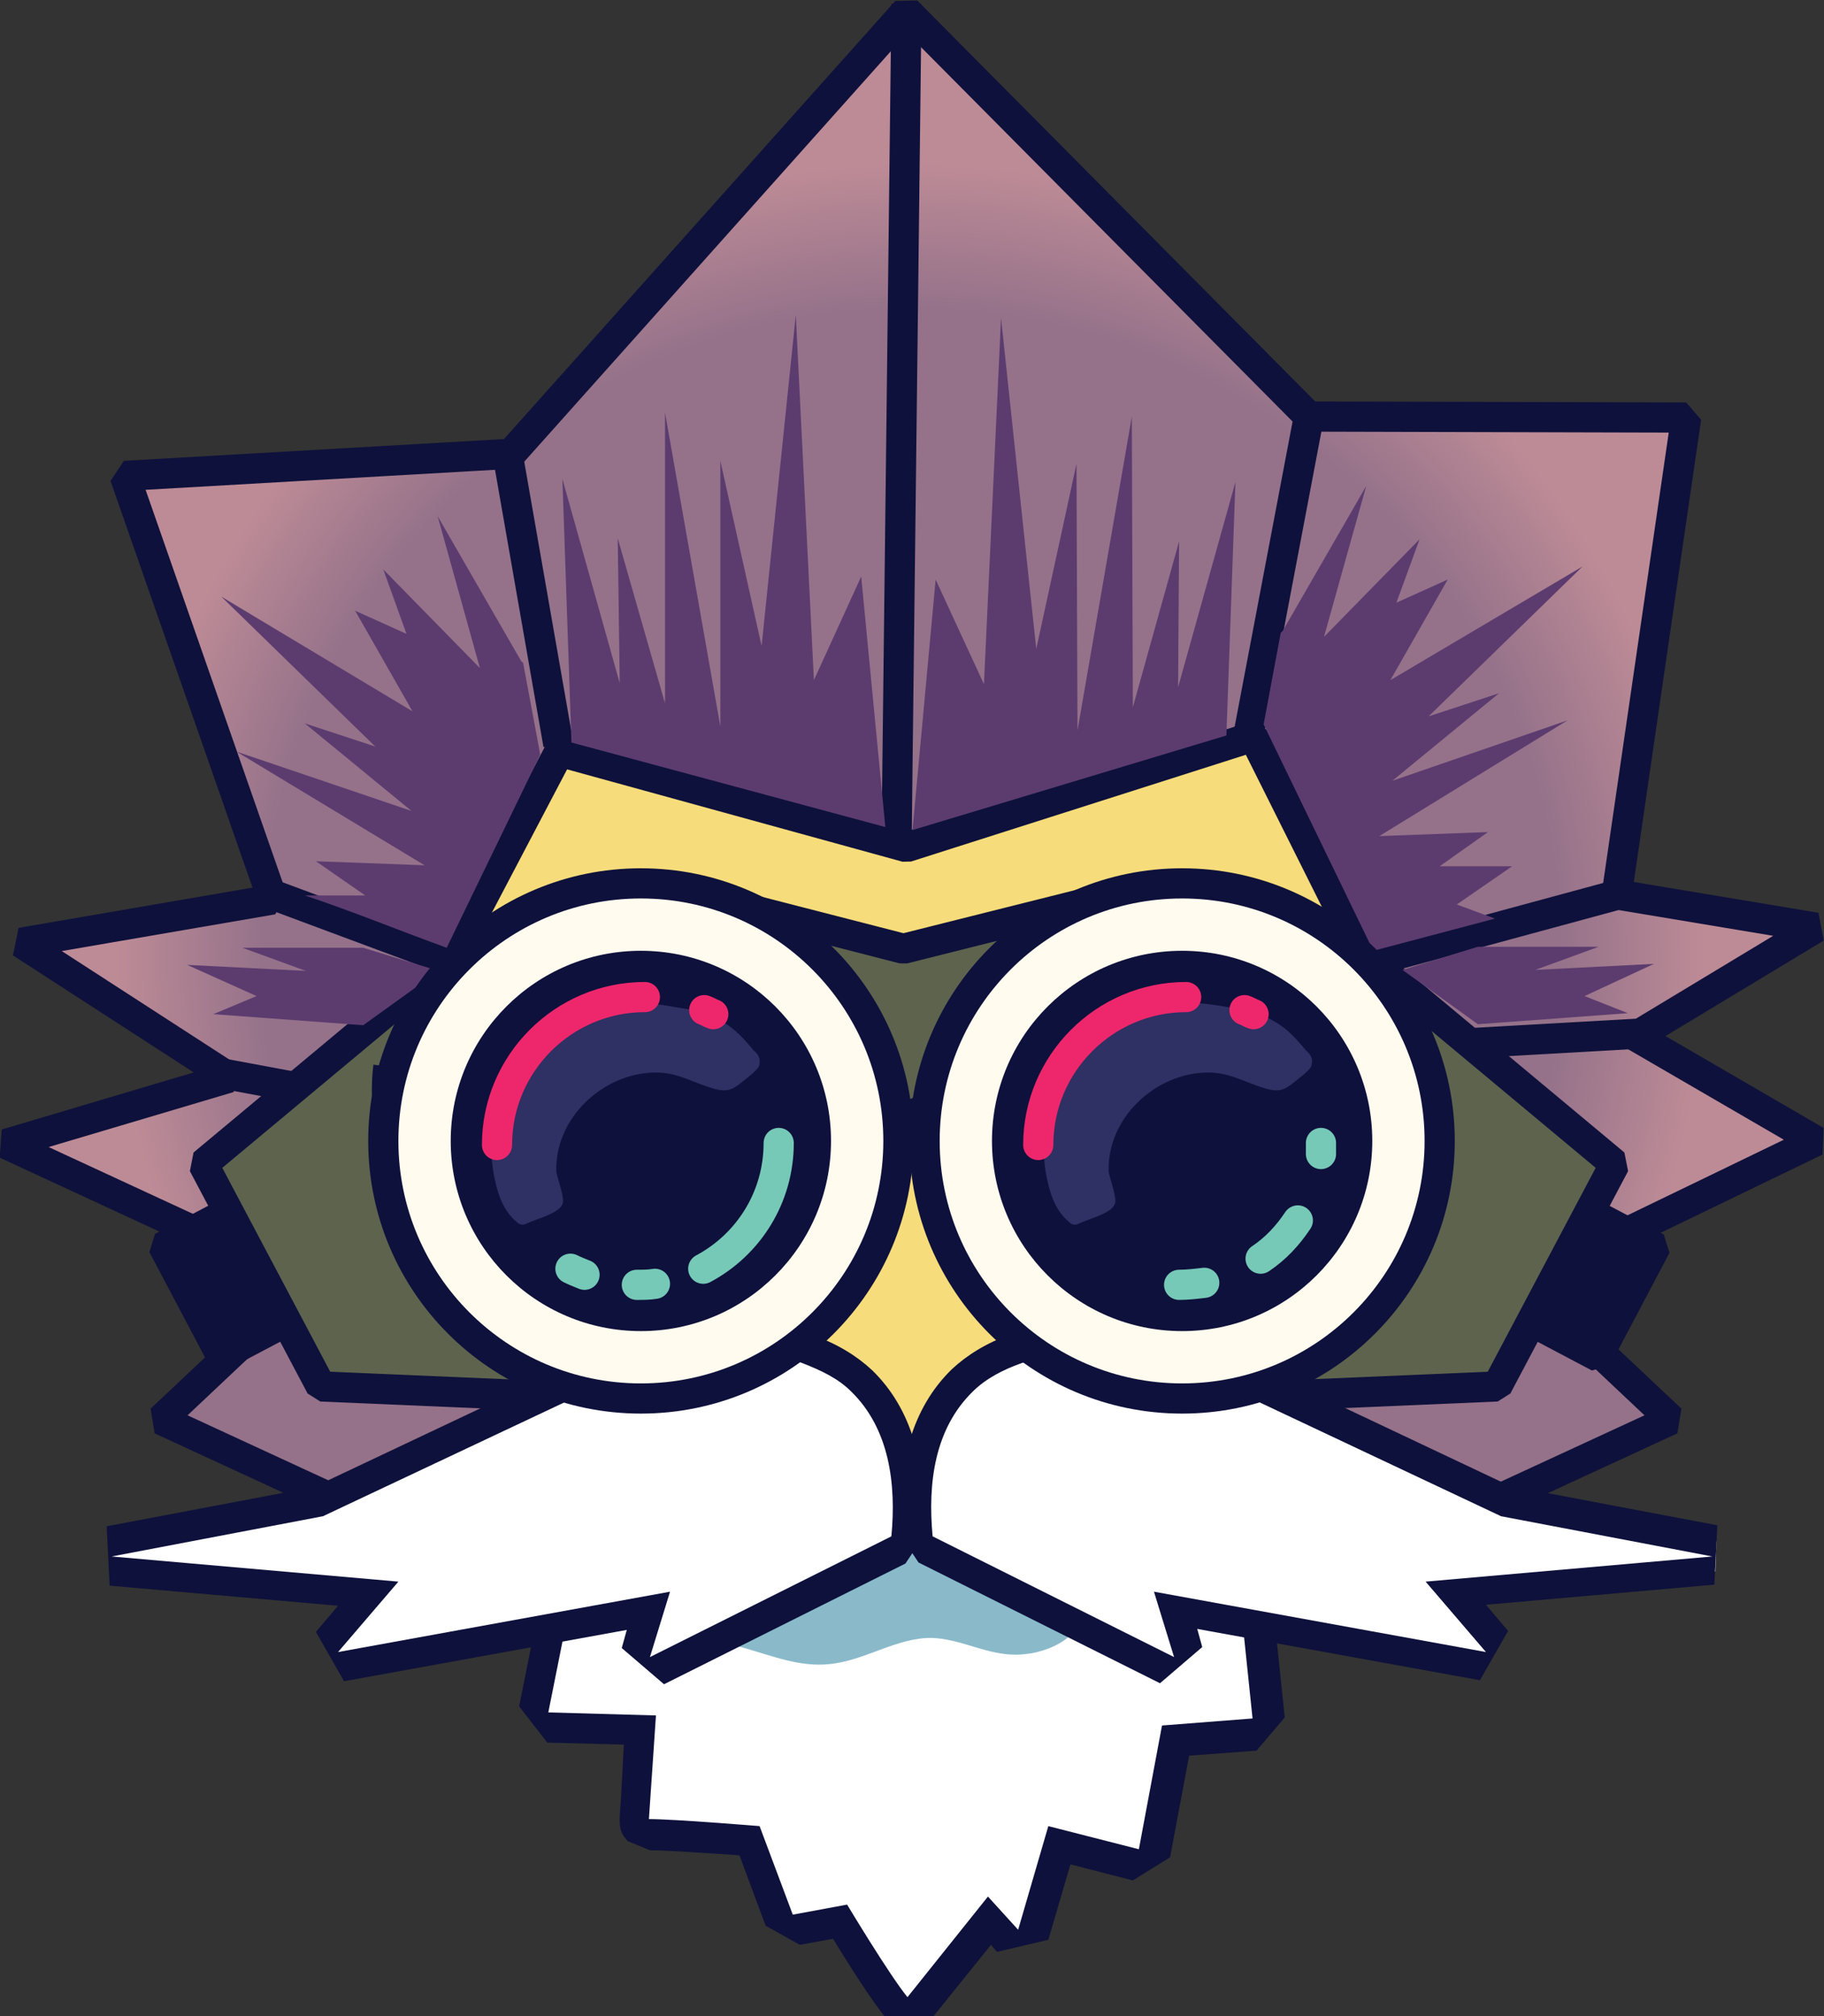 <?xml version="1.0" encoding="utf-8"?>
<!-- Generator: Adobe Illustrator 19.2.1, SVG Export Plug-In . SVG Version: 6.00 Build 0)  -->
<svg version="1.1" id="Layer_1" xmlns="http://www.w3.org/2000/svg" xmlns:xlink="http://www.w3.org/1999/xlink" x="0px" y="0px"
	 viewBox="0 0 181.3 200.4" style="enable-background:new 0 0 181.3 200.4;" xml:space="preserve">
<rect x="0" y="0" width="181.3" height="200.4" fill="#333333" stroke="none"/>
<style type="text/css">
	.st0{fill:#FFFFFF;}
	.st1{fill:#0E113B;}
	.st2{fill:url(#SVGID_1_);stroke:#0E113B;stroke-width:3;stroke-linejoin:bevel;stroke-miterlimit:10;}
	.st3{fill:#8ABACA;}
	.st4{fill:#95728A;stroke:#0E113B;stroke-width:3;stroke-linejoin:bevel;stroke-miterlimit:10;}
	.st5{fill:#5E634E;stroke:#0E113B;stroke-width:3;stroke-linejoin:bevel;stroke-miterlimit:10;}
	.st6{fill:#0E113B;stroke:#0E113B;stroke-width:2.695;stroke-linejoin:bevel;stroke-miterlimit:10;}
	.st7{fill:#F6DC7A;stroke:#0E113B;stroke-width:3;stroke-linejoin:bevel;stroke-miterlimit:10;}
	.st8{fill:none;stroke:#0E113B;stroke-width:3;stroke-linejoin:bevel;stroke-miterlimit:10;}
	.st9{fill:#5C3C6F;}
	.st10{fill:#FFFBEE;stroke:#0E113B;stroke-width:3;stroke-linejoin:bevel;stroke-miterlimit:10;}
	.st11{fill:#2F3063;}
	.st12{fill:none;stroke:#EE276C;stroke-width:3;stroke-linecap:round;stroke-linejoin:bevel;stroke-miterlimit:10;}
	.st13{fill:none;stroke:#76C9B7;stroke-width:3;stroke-linecap:round;stroke-linejoin:bevel;stroke-miterlimit:10;}
</style>
<g>
	<g>
		<path class="st0" d="M89,199.5c-1.5-1.8-4.4-6.5-5.6-8.5l-4.4,0.8l-1.7-1l-2.9-7.9c-2.3-0.2-8-0.6-9.9-0.6l-1.5-1.6l0.6-8.8
			l-9.1-0.3l-1.4-1.8l3.5-17.5l1.3-1.2c9.7-1.4,20.3-2.1,32.4-2.1c10.7,0,21.6,0.5,32.2,1l0.1,0l1.4,1.3l2,19.2l-1.4,1.7l-7.9,0.6
			l-2.1,11.2l-1.8,1.2l-7.6-2l-2.6,8.9l-2.6,0.6l-1.8-2l-6.9,8.6L89,199.5z"/>
		<path class="st1" d="M90.2,150.6c10.7,0,21.5,0.5,32.3,1l2,19.2l-9,0.7l-2.3,12.3l-9-2.3l-3,10.3l-3-3.3l-8,10
			c-1.8-2.2-6-9.2-6-9.2l-5.4,1l-3.3-8.8c0,0-8.5-0.7-11-0.7c0,0,0.7-10.3,0.7-10.3l-10.7-0.3l3.5-17.5
			C68.7,151.2,79.4,150.6,90.2,150.6 M90.2,147.6c-12.2,0-22.8,0.7-32.6,2.1l-2.5,2.4l-3.5,17.5l2.8,3.6l7.6,0.2l-0.1,2.1l-0.2,3.6
			c-0.2,2.4-0.2,2.9,0.7,3.9l2.2,0.9c1.6,0,5.9,0.3,8.9,0.5l2.6,7l3.4,1.9l3.3-0.6c1.4,2.3,3.8,6.1,5.2,7.8l4.7,0l5.8-7.2l0.6,0.7
			l5.1-1.2l2.2-7.5l6.2,1.6l3.7-2.3l1.9-10.1l6.7-0.5l2.8-3.3l-2-19.2l-2.8-2.7l-0.2,0C111.9,148.2,100.9,147.6,90.2,147.6
			L90.2,147.6z"/>
	</g>
	<radialGradient id="SVGID_1_" cx="90.566" cy="95.198" r="95.031" gradientUnits="userSpaceOnUse">
		<stop  offset="0.678" style="stop-color:#95728A"/>
		<stop  offset="0.831" style="stop-color:#BD8B96"/>
	</radialGradient>
	<polyline class="st2" points="27.6,126.2 0.6,113.7 22.8,107.1 2.1,93.7 27.1,89.4 12.4,47.3 50.8,45.1 90.1,1.1 130.1,41.4 
		167.6,41.5 160.7,88.9 180.5,92.2 162.6,103 180.5,113.4 156.1,125.2 	"/>
	<path class="st3" d="M65.7,164.2c2.4-1.5,5.6-1.2,8.3-0.4c2.8,0.8,5.5,1.9,8.4,1.6c3.5-0.3,6.8-2.7,10.3-2.6
		c2.5,0.1,4.7,1.3,7.2,1.6c1.7,0.2,3.4-0.1,4.9-0.8c0.8-0.4,1.6-0.9,2.1-1.7c0.9-1.3,0.9-3.2,0.3-4.7c-0.7-1.5-1.9-2.6-3.3-3.6
		c-4.8-3.3-11.1-3.6-16.9-3.1c-4.4,0.4-9,1.4-12,4.6"/>
	<path class="st4" d="M152.2,128l13.9,13.1l-21,9.7c-4.8,0.9-9.2,1.1-14.1,0.9c-3.3-0.1-6.6-0.4-9.6-1.9c-4.8-2.5-7.6-8-7.6-13.4
		c0-2.3,0.4-4.7,1.6-6.7c2-3.4,6-5.1,9.8-6c9.8-2.4,20.6-0.6,29.1,4.9"/>
	<path class="st4" d="M29.9,128L16,141.1l21,9.7c3.8,2.7,7.7,0.9,12.3-0.1c3.8-0.8,7.7-2.1,10.8-4.6c3-2.5,5.1-6.5,4.4-10.4
		c-0.4-2.1-1.5-3.9-2.7-5.6c-0.7-1-1.5-2.1-2.7-2.6c-0.8-0.3-1.7-0.4-2.6-0.4c-8.9-0.3-17.9-0.5-26.8-0.6"/>
	<polygon class="st5" points="160.5,115.7 133.4,93.1 125.4,138.8 148.8,137.8 	"/>
	
		<rect x="155.5" y="121.6" transform="matrix(-0.884 -0.467 0.467 -0.884 239.54 315.14)" class="st6" width="6.6" height="12.6"/>
	<polygon class="st5" points="20.2,115.7 47.3,93.1 55.3,138.8 31.9,137.8 	"/>
	
		<rect x="18.6" y="121.6" transform="matrix(0.884 -0.467 0.467 0.884 -57.188 25.015)" class="st6" width="6.6" height="12.6"/>
	<path class="st7" d="M45.1,94.7l10.5-20l34.5,9.5l34.5-11l11,22c2.6,7.8,4.5,15.3,1.9,23.1c-2.3,6.8-8.2,11.8-14,16.1
		c-10,7.4-21.1,14.3-33.6,15.4c-17.3,1.5-34-8.9-44.2-23c-4.4-6.1-8-13.3-7.1-20.8"/>
	<g>
		<path class="st0" d="M63.2,164.3l1.3-4.1l-30.6,5.6l-1.4-2.5l4.1-4.8L11,156.2l-0.1-3l20.8-4l24.3-11.4c4.4-3.6,9.7-5.4,15.3-5.4
			c3.1,0,6.1,0.6,9.1,1.7c2.3,0.8,4,1.9,5.3,3.2c3.6,3.5,5.1,8.8,4.5,15.6l-0.8,1.2l-24,12L63.2,164.3z"/>
		<path class="st1" d="M71.2,133.9c2.9,0,5.7,0.5,8.6,1.6c1.8,0.7,3.5,1.5,4.8,2.8c3.8,3.7,4.5,9.2,4,14.4l-24,12l2-6.5l-33,6l6-7
			l-28.5-2.5l21-4l24.6-11.6C61,135.6,66,133.9,71.2,133.9 M71.2,130.9c-5.9,0-11.5,2-16.1,5.6l-23.9,11.3l-20.6,3.9l0.3,5.9l22.7,2
			l-2.2,2.6l2.8,4.9l28.1-5.1l-0.5,1.8l4.2,3.6l24-12l1.6-2.4c0.7-7.3-1-13-4.9-16.8c-1.5-1.4-3.4-2.6-5.9-3.5
			C77.7,131.5,74.5,130.9,71.2,130.9L71.2,130.9z"/>
	</g>
	<g>
		<path class="st0" d="M92.1,154.1l-0.8-1.2c-0.6-6.9,0.9-12.1,4.5-15.6c1.3-1.3,3.1-2.3,5.3-3.2c3-1.1,6-1.7,9.1-1.7
			c5.6,0,10.9,1.9,15.3,5.4l24.3,11.4l20.8,4l-0.1,3l-25.6,2.2l4.1,4.8l-1.4,2.5l-30.6-5.6l1.3,4.1l-2.1,1.8L92.1,154.1z"/>
		<path class="st1" d="M110.1,133.9c5.2,0,10.3,1.7,14.5,5.2l24.6,11.6l21,4l-28.5,2.5l6,7l-33-6l2,6.5l-24-12
			c-0.5-5.3,0.2-10.7,4-14.4c1.3-1.3,3.1-2.2,4.8-2.8C104.4,134.4,107.3,133.9,110.1,133.9 M110.1,130.9L110.1,130.9
			c-3.2,0-6.5,0.6-9.6,1.7c-2.5,0.9-4.4,2.1-5.9,3.5c-3.9,3.8-5.6,9.5-4.9,16.8l1.6,2.4l24,12l4.2-3.6l-0.5-1.8l28.1,5.1l2.8-4.9
			l-2.2-2.6l22.7-2l0.3-5.9l-20.6-3.9l-23.9-11.3C121.6,132.9,116.1,130.9,110.1,130.9L110.1,130.9z"/>
	</g>
	<line class="st8" x1="89.1" y1="85" x2="90.1" y2="0.4"/>
	<line class="st8" x1="55.5" y1="74" x2="50.5" y2="45.4"/>
	<line class="st8" x1="26.5" y1="88.7" x2="44.5" y2="95.4"/>
	<line class="st8" x1="124.1" y1="73" x2="130.1" y2="41.4"/>
	<line class="st8" x1="160.5" y1="89" x2="135.8" y2="95.7"/>
	<line class="st8" x1="163.5" y1="102.7" x2="145.8" y2="103.7"/>
	<line class="st8" x1="20.5" y1="106.4" x2="29.1" y2="108"/>
	<polyline class="st9" points="56.8,73.8 55.9,47.6 61.6,67.9 61.4,53.5 66.1,69.9 66.1,41 71.6,72.2 71.6,45.8 75.7,64.2 
		79.1,31.3 80.9,67.6 85.6,57.3 88,82.2 56.8,73.8 	"/>
	<polyline class="st9" points="121.9,73.1 122.8,47.9 117.1,68.3 117.2,53.8 112.6,70.3 112.5,41.4 107.1,72.6 107,46.1 103,64.5 
		99.5,31.6 97.8,68 93,57.6 90.7,82.5 121.9,73.1 	"/>
	<polyline class="st9" points="127.5,62.7 135.8,48.3 131.6,63.3 141.1,53.6 138.8,59.9 143.9,57.6 138.2,67.6 157.3,56.3 142,71.2 
		149,68.9 138.4,77.6 155.8,71.6 137.1,83.1 147.9,82.7 143.1,86.1 150.3,86.1 144.8,89.9 148.6,91.3 136.5,94.5 125.6,72 
		127.3,62.9 	"/>
	<path class="st9" d="M42.2,86l-10.8-0.4l4.9,3.4h-6c4.8,1.6,9.4,3.5,14.1,5.2L53.7,75L52,65.9l-0.2-0.2l-8.3-14.4l4.2,15.1
		l-9.6-9.8l2.3,6.4l-5.1-2.3l5.7,10L22,59.3l15.3,14.9l-7-2.3l10.6,8.7l-17.4-5.9L42.2,86z"/>
	<polyline class="st9" points="147.2,94.1 158.9,94.1 152.6,96.4 164.4,95.8 157.5,99 161.8,100.7 146.9,101.8 139.4,96.4 
		146.9,94.1 	"/>
	<polyline class="st9" points="35.8,94.2 24.1,94.2 30.4,96.5 18.6,95.9 25.5,99 21.2,100.8 36.1,101.9 43.6,96.5 36.1,94.2 	"/>
	<path class="st5" d="M65.3,88l24.5,6.3l22.7-5.7c0.4,4.2-2,8.2-5,11.1c-3,2.9-6.8,4.9-10.3,7.2c-2.3,1.5-4.5,3.2-7.1,4.1
		s-5.7,1.1-7.9-0.4c-0.8-0.6-1.5-1.3-2.2-2.1c-3.3-3.6-6.6-7.1-9.8-10.7c-2.1-2.3-4.4-4.9-4.3-8.1"/>
	<g>
		<circle class="st10" cx="63.7" cy="113.4" r="25.6"/>
		<circle class="st1" cx="63.7" cy="113.4" r="18.9"/>
		<path class="st11" d="M55.3,116.5c-0.2-5.4,4.7-9.9,9.9-9.9c2,0,3.3,0.8,5.1,1.4c2.3,0.8,2.5,0.3,4.5-1.3c0.3-0.3,0.7-0.6,0.7-1
			c0.1-0.5-0.2-1-0.6-1.3c-0.9-1.1-1.8-2.1-3-2.8c-1.3-0.8-2.7-1.2-4.2-1.4c-5.3-1-10.8-1.2-14.7,3c-3.4,3.6-4.9,9.3-3.8,14.1
			c0.3,1.5,0.9,3.1,2.1,4.1c0.1,0.1,0.3,0.3,0.5,0.3c0.3,0.1,0.5-0.1,0.8-0.2c0.9-0.4,2.9-0.9,3.3-1.8
			C56.2,119.2,55.4,117.1,55.3,116.5z"/>
		<path class="st12" d="M49.4,113.8c0-8.1,6.6-14.7,14.7-14.7"/>
		<path class="st12" d="M70,100.4c0.3,0.1,0.6,0.3,0.9,0.4"/>
		<path class="st13" d="M65.1,127.6c-0.6,0.1-1.2,0.1-1.8,0.1"/>
		<path class="st13" d="M77.4,113.6c0,5.4-3,10.1-7.5,12.5"/>
		<path class="st13" d="M58.1,126.7c-0.5-0.2-1-0.4-1.4-0.6"/>
		<circle class="st10" cx="117.5" cy="113.4" r="25.6"/>
		<circle class="st1" cx="117.5" cy="113.4" r="18.9"/>
		<path class="st13" d="M119.7,127.5c-0.8,0.1-1.7,0.2-2.5,0.2"/>
		<path class="st11" d="M110.2,116.5c-0.2-5.4,4.7-9.9,9.9-9.9c2,0,3.3,0.8,5.1,1.4c2.3,0.8,2.5,0.3,4.5-1.3c0.3-0.3,0.7-0.6,0.7-1
			c0.1-0.5-0.2-1-0.6-1.3c-0.9-1.1-1.8-2.1-3-2.8c-1.3-0.8-2.7-1.2-4.2-1.4c-5.3-1-10.8-1.2-14.7,3c-3.4,3.6-4.9,9.3-3.8,14.1
			c0.3,1.5,0.9,3.1,2.1,4.1c0.1,0.1,0.3,0.3,0.5,0.3c0.3,0.1,0.5-0.1,0.8-0.2c0.9-0.4,2.9-0.9,3.3-1.8
			C111.1,119.2,110.3,117.1,110.2,116.5z"/>
		<path class="st13" d="M129,121.3c-1,1.5-2.2,2.8-3.7,3.8"/>
		<path class="st13" d="M131.3,113.6c0,0.4,0,0.7,0,1.1"/>
		<path class="st12" d="M103.2,113.8c0-8.1,6.6-14.7,14.7-14.7"/>
		<path class="st12" d="M123.7,100.4c0.3,0.1,0.6,0.3,0.9,0.4"/>
	</g>
</g>
</svg>
